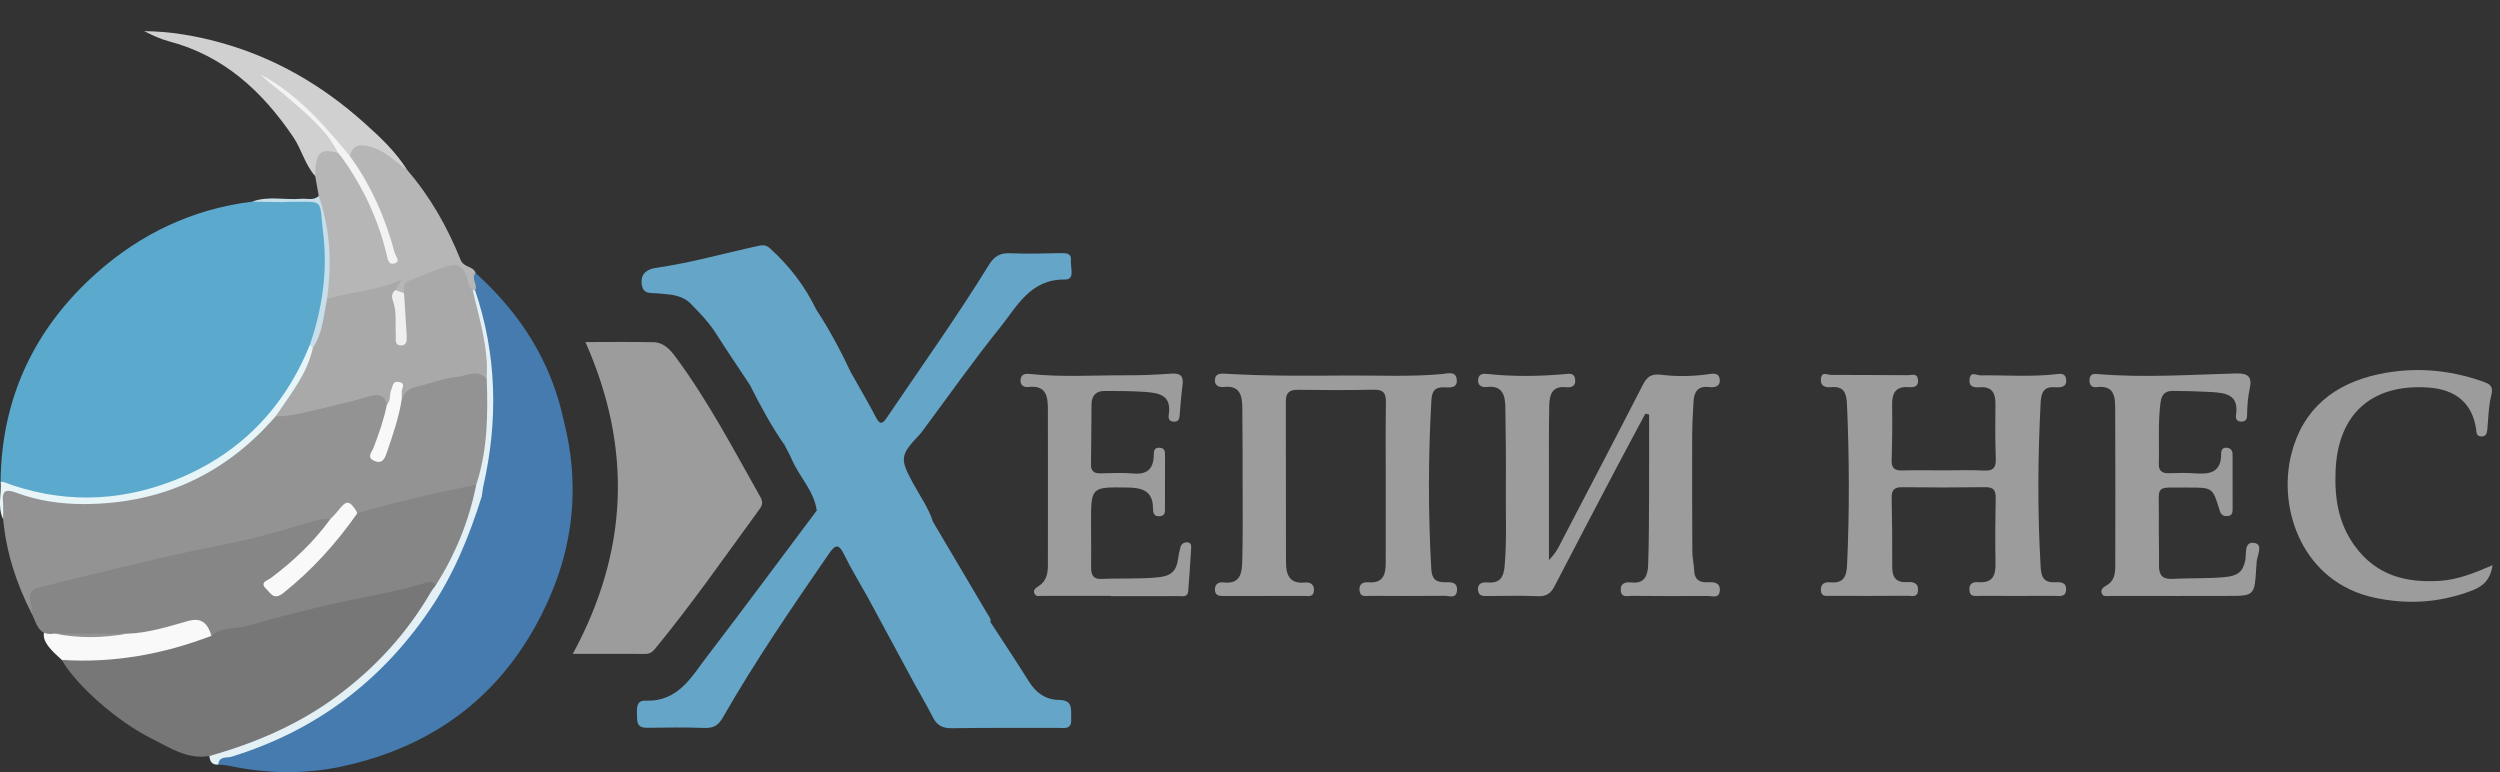 <?xml version="1.0" encoding="utf-8"?>
<!-- Generator: Adobe Illustrator 25.2.1, SVG Export Plug-In . SVG Version: 6.00 Build 0)  -->
<svg version="1.1" xmlns="http://www.w3.org/2000/svg" xmlns:xlink="http://www.w3.org/1999/xlink" x="0px" y="0px"
	 viewBox="0 0 654.48 202.13" style="enable-background:new 0 0 654.48 202.13;" xml:space="preserve">
<rect x="0" y="0" width="654.48" height="202.13" fill="#333333" stroke="none"/>
<style type="text/css">
	.st0{fill:#F9F9F9;}
	.st1{fill:#939393;}
	.st2{fill:#457BAE;}
	.st3{fill:#9C9C9C;}
	.st4{fill:#868686;}
	.st5{fill:#777777;}
	.st6{fill:#65A5C7;}
	.st7{fill:#5BA9CC;}
	.st8{fill:#B6B6B6;}
	.st9{fill:#D0D0D0;}
	.st10{fill:#E3F0F6;}
	.st11{fill:#E7F5F8;}
	.st12{fill:#C7DFEA;}
	.st13{fill:#A9A9AA;}
	.st14{fill:#F8F8F8;}
	.st15{fill:#F3F3F3;}
	.st16{fill:#EFEFEF;}
</style>
<g id="Layer_2">
	<path class="st0" d="M16.18,172.76c-2.59-2.35-5.14-4.66-4.67-7.12c1.7-8.87,41.56-12.66,45.24-3.52c1.93,4.8-6.65,11.78-7.4,12.38
		C39.48,182.39,24.52,180.32,16.18,172.76z"/>
</g>
<g id="Layer_1">
	<g>
		<path class="st1" d="M8.31,160.66c-4.01-7.81-6.68-16.03-7.49-24.81c-0.66-1.56-0.28-3.19-0.29-4.78
			c-0.02-3.34,0.85-4.05,4.01-2.98c3.8,1.28,7.7,1.92,11.66,2.33c20.66,2.13,38.1-4.53,52.57-19.28c1.03-1.05,1.85-2.37,3.34-2.91
			c7.61-1.08,15.05-2.91,22.45-4.97c2.7-0.75,5.72-1.6,7.41,1.95c0.5,3.11-1.21,5.73-1.93,8.57c-0.44,1.75-1.52,3.35-1.01,5.35
			c3.19-4.55,4.05-9.95,5.48-15.15c0.62-1.95,2.03-3.06,3.91-3.6c4.86-1.39,9.72-2.77,14.79-3.26c2.17-0.21,3.92,0.24,4.93,2.36
			c0.77,9.37,0.77,18.66-2.83,27.58c-5.62,1.32-10.88,4.01-16.76,4.4c-3.52,0.23-6.74,1.7-10.09,2.6c-1.32,0.35-2.64,0.74-4.03,0.7
			c-2.47-1.88-4.69-2.15-6.57,0.87c-0.44,0.7-1.39,0.95-2.25,1.13c-4.79,0.92-9.5,2.21-14.17,3.49
			c-14.45,3.99-29.27,6.33-43.73,10.18c-4.82,1.28-9.67,2.43-14.51,3.61c-2.77,0.67-4.66,1.72-4.12,5.01
			C9.17,159.64,8.83,160.24,8.31,160.66z"/>
		<path class="st2" d="M147.66,110.44c3.98,15.74,2.68,31.16-3.77,45.94c-10.54,24.16-29.08,38.97-54.82,44.36
			c-9.66,2.02-19.56,1.78-29.32-0.31c-0.84-0.18-1.73-0.18-2.59-0.26c-0.82-2.81,1.66-2.55,3-2.95c10.01-2.98,19.2-7.51,27.73-13.56
			c17.74-12.59,29.35-29.49,35.99-50.02c0.45-1.38,0.44-3.02,1.93-3.9c2.66,0.43,1.17,2.44,1.56,4.4c0.64-2.17-0.39-3.96,0.44-5.47
			c1.09-1.99,2.87-3.25,5.12-3.2c3.02,0.07,4.86-1.45,6.39-3.75c2.13-3.2,4.38-6.32,6.17-9.72
			C145.96,111.14,146.34,110.14,147.66,110.44z"/>
		<path class="st3" d="M149.95,171.18c14.56-26.8,15.65-53.82,3.31-81.63c6.22,0,12.04-0.09,17.86,0.04c2.56,0.06,4.25,1.84,5.7,3.8
			c8.55,11.54,15.2,24.23,22.22,36.69c0.72,1.27,0.62,2.1-0.24,3.27c-8.88,12.15-17.48,24.51-27.03,36.16
			c-0.74,0.9-1.42,1.68-2.71,1.68C162.86,171.16,156.67,171.18,149.95,171.18z"/>
		<path class="st4" d="M93.59,134.29c10.25-2.89,20.61-5.34,31.07-7.39c0.75,2.51-0.2,4.83-0.87,7.16
			c-1.58,5.47-4.04,10.59-6.49,15.7c-0.73,1.53-1.37,3.24-3.33,3.72c-5.3,0.69-10.3,2.75-15.55,3.6
			c-11.91,1.93-23.43,5.44-35.12,8.24c-2.62,0.63-5.22,1.38-7.96,1.14c-1.03-3.68-2.92-4.8-6.19-3.87
			c-5.2,1.48-10.38,3.13-15.86,3.3c-6.35,0.43-12.7,0.48-19.05-0.03c-4.18,0.77-4.66-2.65-5.91-5.2c-0.09-0.98-0.04-2-0.3-2.93
			c-0.63-2.25,0.03-3.44,2.41-4.01c16.31-3.95,32.54-8.19,49.06-11.34c7.11-1.35,14.17-3.49,21.17-5.55
			c1.92-0.56,3.79-1.21,5.83-0.92c-0.38,2.65-2.33,4.31-4,6.1c-3.15,3.37-6.49,6.55-10.16,9.37c-0.85,0.65-2.07,1.37-1.11,2.71
			c1.06,1.49,2.25,0.66,3.19-0.17c5.61-4.95,11.05-10.07,15.56-16.1C90.96,136.46,91.62,134.68,93.59,134.29z"/>
		<path class="st5" d="M55.33,166.46c2.67-2.44,6.3-1.72,9.41-2.61c8.76-2.52,17.63-4.83,26.55-6.64c6.89-1.4,13.77-2.71,20.5-4.75
			c0.88-0.27,1.74-0.13,2.29,0.76c-1,4.52-3.99,8-6.66,11.45c-12.8,16.57-29.45,27.56-49.67,33.14c-0.97,0.27-1.95,0.38-2.95,0.1
			c-5.76,0.98-10.33-2.18-15.05-4.52c-9.04-4.49-19.87-14.07-23.57-20.63C29.83,173.64,42.78,171.25,55.33,166.46z"/>
		<path class="st3" d="M430.75,108.27c-2.64,4.96-5.31,9.9-7.93,14.87c-5.32,10.12-10.63,20.25-15.9,30.41
			c-0.97,1.87-2.21,2.64-4.42,2.53c-4.23-0.21-8.48-0.04-12.72-0.05c-1.23,0-2.69,0.23-2.86-1.56c-0.17-1.77,1.18-2.1,2.48-1.99
			c3.3,0.3,4.25-1.4,4.51-4.38c0.58-6.72,0.25-13.44,0.31-20.16c0.06-7.1-0.02-14.21-0.13-21.31c-0.05-3.1-0.69-5.8-4.84-5.32
			c-1.22,0.14-2.35-0.3-2.3-1.78c0.07-1.82,1.47-1.74,2.75-1.6c6.59,0.69,13.18,0.59,19.78,0.03c1.17-0.1,2.67-0.5,2.89,1.39
			c0.21,1.79-1.05,2.16-2.38,2.02c-3.82-0.4-4.36,2.17-4.41,4.92c-0.12,6.23-0.08,12.46-0.08,18.69c-0.01,6.94,0,13.88,0,21.63
			c2.05-2.02,2.81-3.93,3.74-5.72c6.95-13.34,13.94-26.67,20.8-40.06c1.12-2.19,2.21-3.05,4.86-2.72c4.06,0.51,8.21,0.43,12.31-0.14
			c1.2-0.17,2.75-0.5,2.99,1.27c0.26,1.97-1.32,2.27-2.73,2.1c-3.07-0.39-3.99,1.34-4.13,3.89c-0.16,2.98-0.33,5.96-0.34,8.95
			c-0.03,10.09-0.02,20.19,0.04,30.28c0.01,1.6,0.41,3.2,0.47,4.81c0.08,2.39,1.27,3.27,3.58,3.16c1.49-0.07,3.28-0.04,3.14,2.17
			c-0.14,2.21-2.01,1.41-3.2,1.42c-6.61,0.05-13.23,0.03-19.84-0.03c-1.11-0.01-2.72,0.59-2.88-1.39c-0.16-2.01,1.38-2.28,2.76-2.12
			c3.57,0.41,4.31-1.96,4.4-4.55c0.22-6.1,0.21-12.21,0.24-18.31c0.03-7.03,0.01-14.06,0.01-21.08
			C431.39,108.44,431.07,108.35,430.75,108.27z"/>
		<path class="st3" d="M508.89,123.14c3.49,0,7-0.14,10.48,0.05c2.53,0.14,3.2-0.83,3.11-3.22c-0.18-4.73-0.14-9.47-0.09-14.21
			c0.03-2.83-0.87-4.59-4.08-4.38c-1.42,0.09-2.92,0.02-2.7-2.07c0.23-2.23,1.82-1.03,2.86-1.04c6.48-0.09,12.97,0.43,19.44-0.27
			c1.19-0.13,2.73-0.54,2.98,1.27c0.28,2-1.28,2.23-2.71,2.11c-2.98-0.26-3.8,1.13-3.95,3.94c-0.75,14.44-0.85,28.86,0.01,43.29
			c0.16,2.63,0.96,3.95,3.73,3.82c1.34-0.06,3.02-0.09,2.92,1.94c-0.1,2.09-1.84,1.62-3.14,1.62c-6.49,0.03-12.98,0.02-19.47,0
			c-1.17,0-2.63,0.42-2.71-1.58c-0.08-1.82,1.1-2.1,2.43-2c3.6,0.26,4.47-1.7,4.41-4.85c-0.1-5.73-0.07-11.47,0.05-17.2
			c0.04-2.09-0.65-2.85-2.77-2.82c-7.24,0.1-14.48,0.1-21.71,0.01c-2.17-0.03-2.79,0.81-2.75,2.86c0.13,5.98,0.17,11.96,0.14,17.94
			c-0.01,2.76,0.96,4.22,3.95,4.05c1.36-0.08,2.88,0.06,2.8,2.1c-0.08,2.07-1.67,1.46-2.78,1.47c-6.74,0.05-13.48,0.04-20.21,0.02
			c-1.07,0-2.36,0.3-2.44-1.47c-0.08-1.77,1.1-2.19,2.42-2.07c3.57,0.31,4.3-1.48,4.45-4.7c0.63-13.95,0.58-27.88-0.03-41.83
			c-0.13-2.93-0.7-4.89-4.21-4.56c-1.47,0.14-2.84-0.29-2.61-2.25c0.22-1.94,1.68-0.96,2.62-0.96c6.73-0.01,13.47,0.06,20.2,0.07
			c1.06,0,2.35-0.63,2.58,1.15c0.24,1.86-1.02,2.08-2.36,1.98c-3.61-0.29-4.47,1.7-4.41,4.83c0.08,4.73,0.03,9.47-0.12,14.21
			c-0.07,2.13,0.71,2.85,2.81,2.77C501.65,123.05,505.27,123.14,508.89,123.14z"/>
		<path class="st3" d="M362.78,126.24c0-6.98-0.07-13.96,0.04-20.94c0.04-2.38-0.66-3.33-3.17-3.28
			c-6.61,0.14-13.23,0.12-19.84,0.03c-2.22-0.03-3.19,0.73-3.19,2.99c0.04,14.08,0,28.17,0.04,42.25c0.01,3.22,0.97,5.63,4.98,5.21
			c1.36-0.14,2.49,0.48,2.34,2.17c-0.15,1.73-1.48,1.34-2.54,1.34c-6.99,0.01-13.98,0-20.97,0.02c-1.19,0-2.36-0.03-2.42-1.6
			c-0.06-1.44,0.93-2.11,2.17-1.96c4.76,0.59,4.92-2.78,5-5.91c0.16-6.35,0.1-12.71,0.09-19.07c0-6.86-0.01-13.71-0.08-20.57
			c-0.03-3.19-0.46-6.11-4.89-5.61c-1.18,0.13-2.36-0.33-2.3-1.81c0.07-1.79,1.51-1.73,2.76-1.66c10.47,0.62,20.95,0.55,31.42,0.47
			c8.48-0.07,16.96,0.39,25.44-0.4c1.31-0.12,3.41-0.84,3.69,1.34c0.32,2.55-1.92,2.16-3.43,2.14c-2.52-0.03-3.07,1.28-3.2,3.52
			c-0.83,14.69-0.85,29.37-0.02,44.06c0.15,2.67,1.24,3.5,3.67,3.45c1.5-0.03,3.27-0.05,3.06,2.21c-0.21,2.22-2.06,1.34-3.23,1.35
			c-6.49,0.07-12.98,0.04-19.47,0.01c-1.16-0.01-2.66,0.5-2.82-1.48c-0.14-1.76,1.02-2.17,2.39-2.07c3.97,0.3,4.47-2.25,4.47-5.26
			C362.78,140.2,362.78,133.22,362.78,126.24z"/>
		<path class="st6" d="M227.07,156.19c-2.05-3.68-4.27-7.28-6.11-11.07c-1.37-2.82-2.3-2.55-3.91-0.22
			c-9.68,14.04-19.32,28.11-27.8,42.92c-1.27,2.22-2.59,2.85-4.98,2.75c-4.86-0.19-9.73-0.11-14.6-0.04
			c-1.76,0.02-2.86-0.32-2.88-2.41c-0.02-2-0.56-4.8,2.14-4.69c8.58,0.34,12.02-6.15,16.16-11.56
			c9.69-12.65,19.16-25.47,28.73-38.22c3.29,0.73,5.01-1.56,6.96-3.52c5.38-5.41,10.68-10.9,15.93-16.43
			c0.68-0.72,1.35-1.5,2.25-1.92c1.16-0.54,2.37-0.9,2.54,1.06c-0.23,0.29-0.44,0.6-0.69,0.86c-5.21,5.48-5.27,6.37-1.79,12.79
			c1.82,3.35,4.08,6.48,5.25,10.18c1.15,3.26,0.08,5.66-2.64,7.69c-3.99,2.97-6.86,7.2-10.99,10.03
			C229.53,155.14,228.58,156.22,227.07,156.19z"/>
		<path class="st7" d="M0.15,126.1c0.23-21.94,8.91-40.19,25.12-54.61c11.55-10.28,25.19-16.8,40.78-18.7
			c2.44-0.77,4.95-0.15,7.42-0.36c2.25,0.94,1.04,2.08,0.03,2.94c-7.53,6.47-15.24,12.72-22.09,19.96c-2.19,2.31-5.47,3.4-7.87,5.61
			c-2.83,2.6-5.87,4.91-8.23,8.09c-2.05,2.76-5.3,4.45-8,6.6c-6.31,5.03-11.94,10.78-18.05,16.02c-2.36,2.02-3.61,4.96-6.07,7.03
			c-2.04,1.72-0.84,5.04-2.07,7.38C0.81,126.33,0.48,126.34,0.15,126.1z"/>
		<path class="st6" d="M241.51,112.83c-2.93-2.51-4.02,1.17-4.7,2.13c-2.69,3.78-6.77,6.08-9.51,9.77
			c-2.04,2.75-4.99,4.81-7.22,7.44c-1.86,2.2-3.72,2.89-6.26,1.47c-0.71-5.12-4.51-8.73-6.47-13.25c-0.59-1.36-1.34-2.64-2.01-3.96
			c0.08-4.57,0.92-5.63,5.28-6.63c1.21-0.28,2.46-0.37,3.67-0.66c4.34-1.01,4.97-1.89,4.51-6.31c-0.41-3.97,0.44-5.09,4.01-5.24
			c2.19,3.89,4.46,7.74,6.53,11.7c1.02,1.96,1.69,1.72,2.78,0.11c8.98-13.29,18.32-26.34,26.73-39.99c1.43-2.33,2.94-3.24,5.64-3.11
			c4.35,0.2,8.72,0.02,13.09-0.03c1.44-0.02,2.98-0.09,2.78,1.95c-0.18,1.78,1.2,5-1.59,4.96c-9.03-0.13-12.48,6.98-16.91,12.5
			C254.77,94.48,248.26,103.75,241.51,112.83z"/>
		<path class="st3" d="M570.06,156.02c-5.86,0-11.73,0.01-17.59-0.01c-0.82,0-1.91,0.35-2.27-0.73c-0.34-1.01,0.54-1.61,1.28-2.03
			c2.07-1.18,2.28-3.14,2.28-5.18c0.02-13.58,0.06-27.17-0.02-40.75c-0.02-3.09,0.03-6.57-4.84-5.97c-1.43,0.18-2.01-0.73-1.87-2.11
			c0.15-1.41,1.16-1.4,2.21-1.31c12.09,1.01,24.18,0.15,36.26-0.17c3.15-0.08,4.1,1.03,3.48,3.85c-0.51,2.33-0.68,4.68-0.71,7.05
			c-0.01,0.96-0.28,1.7-1.47,1.71c-1.19,0.01-1.58-0.71-1.44-1.68c0.76-5.16-2.22-5.82-6.43-6.06c-3.36-0.19-6.71-0.29-10.07-0.3
			c-2,0-2.97,0.84-3.26,3.1c-0.7,5.35-0.28,10.7-0.44,16.05c-0.05,1.76,0.85,2.44,2.54,2.4c2.24-0.05,4.5-0.14,6.74,0.03
			c3.85,0.29,7.08-0.04,7.04-5.08c-0.01-0.91,0.28-1.76,1.53-1.61c1.08,0.13,1.46,0.82,1.46,1.8c0,4.74,0.01,9.47,0.01,14.21
			c0,0.91-0.08,1.77-1.29,1.87c-1.17,0.1-1.78-0.36-2.13-1.54c-1.78-5.9-1.81-5.95-8.22-5.92c-9.15,0.04-7.55-0.99-7.67,7.75
			c-0.06,4.24,0.09,8.47,0.04,12.71c-0.03,2.5,0.92,3.59,3.57,3.44c4.6-0.25,9.2-0.03,13.82-0.48c3.16-0.31,4.62-1.33,5.22-4.52
			c0.29-1.54-0.41-5.03,2.53-4.36c2.11,0.48,0.58,3.17,0.42,4.9c-0.05,0.5-0.07,0.99-0.1,1.49c-0.46,7.47-0.46,7.46-7.87,7.43
			C578.54,156,574.3,156.02,570.06,156.02z"/>
		<path class="st3" d="M290.85,156c-5.99,0-11.98,0.01-17.97-0.01c-0.71,0-1.6,0.28-2.02-0.52c-0.56-1.08,0.37-1.59,1.08-2.05
			c2.05-1.33,2.39-3.31,2.39-5.53c-0.01-13.46,0.03-26.93,0-40.39c-0.01-3.34-0.13-6.74-5.07-6.19c-1.28,0.14-2.26-0.51-2.09-1.96
			c0.18-1.52,1.42-1.57,2.57-1.44c8.47,0.9,16.96,0.28,25.43,0.34c3.86,0.02,7.73-0.18,11.58-0.44c2.37-0.16,3.14,0.75,2.83,3.03
			c-0.35,2.59-0.54,5.19-0.75,7.8c-0.08,0.94-0.2,1.73-1.41,1.75c-1.17,0.02-1.63-0.69-1.47-1.66c0.83-5.12-2.13-5.86-6.31-6.14
			c-3.5-0.23-6.97-0.24-10.45-0.24c-2.28,0-3.42,1.24-3.44,3.49c-0.05,5.24-0.05,10.47-0.14,15.71c-0.03,1.8,0.79,2.41,2.5,2.37
			c2.87-0.06,5.76-0.21,8.61,0.04c3.45,0.3,5.15-1.07,5.32-4.48c0.05-1.08-0.16-2.42,1.63-2.26c1.43,0.13,1.32,1.23,1.32,2.23
			c0,4.49,0.01,8.98-0.01,13.46c0,0.97,0.17,2.06-1.31,2.23c-1.74,0.2-1.82-1.16-1.83-2.18c-0.05-4.61-3.04-5.28-6.72-5.33
			c-9.49-0.14-9.5-0.17-9.49,9.32c0,3.86,0.07,7.73,0.02,11.59c-0.02,1.93,0.5,3.12,2.73,3.02c4.97-0.23,9.94,0.08,14.94-0.44
			c3.31-0.34,4.66-1.71,5.07-4.69c0.15-1.1,0.37-2.2,0.67-3.26c0.22-0.78,0.88-1.21,1.71-1.19c1.07,0.02,1.11,0.87,1.06,1.6
			c-0.22,3.72-0.46,7.45-0.77,11.17c-0.14,1.71-1.56,1.3-2.6,1.3c-5.87,0.03-11.73,0.01-17.6,0.01
			C290.85,156.04,290.85,156.02,290.85,156z"/>
		<path class="st3" d="M652.55,147.96c-0.66,3.92-2.54,5.53-5.33,6.61c-8.38,3.24-16.94,3.77-25.65,1.89
			c-18.62-4.01-25.39-22.94-21.72-37.56c2.99-11.92,11.3-18.46,22.85-20.93c9.15-1.96,18.32-1.25,27.23,1.89
			c1.87,0.66,2.9,1.2,2.27,3.62c-0.73,2.85-0.76,5.9-1.03,8.86c-0.1,1.11-0.35,2-1.7,1.91c-1.23-0.08-1.13-1.08-1.25-1.93
			c-0.97-6.68-5.24-10.38-12.54-10.87c-14.81-1-23.63,6.95-24.24,21.75c-0.3,7.12,0.67,13.78,5.06,19.78
			c5.65,7.73,13.44,9.66,22.36,9.07C643.47,151.74,647.72,150.03,652.55,147.96z"/>
		<path class="st8" d="M106.6,44.51c6.04,6.99,10.54,14.95,13.95,23.46c0.87,2.16,3.32,1.61,3.96,3.48
			c0.31,1.54,1.35,3.06,0.16,4.65c-0.31,0.19-0.65,0.28-1.02,0.28c-1.59-0.46-1.71-1.86-2.14-3.14c-0.62-1.81-2.12-3.13-3.92-2.51
			c-3.13,1.07-6.38,1.83-9.38,3.27c-1.21,0.58-1.5,1.9-2.3,2.81c-0.96,0.41-1.73,0.02-2.44-0.58c-0.92-1.75-2.16-0.57-3.18-0.24
			c-4.03,1.29-8.22,1.7-12.34,2.46c-1.03,0.19-2.25,0.56-2.96-0.77c1.08-8.89-0.68-17.61-1.54-26.39c-0.31-1.73-0.62-3.47-0.93-5.2
			c-1.81-5.53,0.17-7.94,5.78-7.05c4.68,4.15,7.14,9.75,9.71,15.22c1.85,3.93,3.24,8.06,4.28,12.28
			c-1.87-8.21-5.36-15.74-9.79-22.86c-0.59-0.94-1.39-1.77-1.46-2.96c1.33-3.55,2.35-4.06,5.78-3.26
			C101.09,38.44,103.9,41.38,106.6,44.51z"/>
		<path class="st2" d="M124.38,76.01c0.81-1.5-1.18-3.07,0.12-4.55c11.76,10.6,19.91,23.34,23.15,38.98
			c-2.63,4.07-5.24,8.14-7.89,12.19c-1.6,2.44-3.32,4.28-6.85,3.65c-2.81-0.5-5.01,2.46-4.46,5.32c0.16,0.84,0.77,1.65,0.21,2.48
			c-0.53,0.79-1.09,1.89-2.29,1.43c-1.25-0.48-0.55-1.44-0.22-2.18c0.52-1.17,1.03-2.3-0.01-3.44c-1.73-2.86,0.26-5.51,0.75-8.11
			c2.68-14.17,1.34-28.04-2.32-41.83C124.23,78.66,123.58,77.36,124.38,76.01z"/>
		<path class="st6" d="M227.07,156.19c5.69-3.86,9.83-9.47,15.33-13.55c2-1.49,1.42-3.93,1.88-5.99
			c4.76,8.05,9.53,16.09,14.28,24.15c0.37,0.62,0.94,1.19,0.73,2.03c-0.21,0.69-0.2,1.99-0.8,1.93c-3.79-0.38-4.17,3.38-6.31,4.96
			c-2.3,1.7-4.11,3.94-6.22,5.86c-1.93,1.76-3.82,3.65-6.82,2.95C235.11,171.08,231.09,163.64,227.07,156.19z"/>
		<path class="st6" d="M222.8,97.59c-3.7,0.85-4.08,3.83-2.79,6.24c1.82,3.38-0.39,4.18-2.38,5.28c-1.39,0.77-2.95,1.3-4.6,1.31
			c-4.13,0.01-6.96,1.68-7.7,6.01c-3.45-4.97-6.31-10.27-9.02-15.66c-0.34-1.92,1-3.24,1.71-4.79c0.26-0.57,0.57-1.23,0-1.7
			c-0.63-0.52-1.16-0.01-1.57,0.46c-0.84,0.98-1.79,1.52-2.78,0.33c-1.03-1.24-2.15-2.55-1.06-4.34c0.72-1.18,1.75-2.08,2.81-2.96
			c2.49-2.07,4.86-4.29,6.69-6.98c1.27-1.87,4.06-2.45,3.84-5.74c-0.11-1.55,1.83-0.63,2.84,0.18c2.07,1.65,2.78,4.42,4.98,5.95
			C217.21,86.41,220.14,91.93,222.8,97.59z"/>
		<path class="st6" d="M213.75,81.17c-2.68,0.25-2.77-2.28-3.97-3.65c-0.86-0.99-1.9-1.81-2.9-2.75c-1.74,1.98,0.19,3.46,0.72,5.9
			c-2.58-2.59-3.7-1.05-4.81,0.66c-1.98,3.05-4.65,5.41-7.49,7.64c-2.22,1.74-3.8,3.76-0.22,6.22c0.77-1.42,1.18-3.93,3.68-2.16
			c0.96,0.68,1.64,1.45,0.68,2.77c-1.15,1.58-2.1,3.3-3.14,4.95c-2.93-4.43-5.92-8.83-8.78-13.32c-1.88-2.96-4.26-5.46-6.7-7.93
			c-2.39-2.42-5.62-2.41-8.69-2.7c-1.82-0.18-3.81,0.36-4.14-2.49c-0.34-2.92,1.75-3.89,3.68-4.17c9.19-1.32,18.1-3.89,27.15-5.83
			c1.1-0.24,1.89-0.06,2.71,0.67C206.68,69.6,210.77,74.97,213.75,81.17z"/>
		<path class="st6" d="M239.13,178.53c7.11-3.05,12-8.35,15.97-15.02c1.15,1.15,2.86,2.06,4.18-0.67
			c3.37,5.19,6.81,10.33,10.09,15.58c1.87,2.99,4.4,4.78,7.91,4.82c3.82,0.04,3.02,2.7,3.15,4.98c0.17,2.93-1.9,2.32-3.56,2.33
			c-9.24,0.03-18.47-0.05-27.71,0.09c-2.28,0.03-3.76-0.64-4.82-2.64C242.68,184.79,240.88,181.67,239.13,178.53z"/>
		<path class="st9" d="M88.53,40.08c-4.71-1.39-5.95-0.15-6.02,6.01c-2.69-2.99-3.53-6.98-5.77-10.27
			C68.63,23.88,58.59,14.6,44.21,10.81c-2.23-0.59-4.35-1.6-6.48-2.66c6.69,0.07,13.22,1.15,19.69,2.92
			c14.42,3.94,26.92,11.21,38.01,21.16c4.17,3.74,8.2,7.5,11.17,12.28c-3.1-2.16-5.66-5-9.58-6.09c-2.86-0.79-4.54-0.5-5.47,2.38
			c-0.95,0.38-1.32-0.35-1.75-0.93c-5.47-7.43-12.09-13.69-17.84-17.88c4.15,2.58,8.87,7.66,13.64,12.66
			C87,36.11,89.12,37.44,88.53,40.08z"/>
		<path class="st10" d="M124.38,76.01c5.72,16.9,6.07,34.03,2.14,51.33c-0.19,0.83-0.26,1.7-0.38,2.55
			c-3.31,10.6-7.48,20.77-13.81,30.01c-12.84,18.77-30.03,31.54-51.79,38.22c-1.17,0.36-3.26-0.24-3.38,2.05
			c-1.62,0.12-2.24-0.8-2.35-2.25c12.05-3.4,23.4-8.25,33.54-15.77c9.99-7.41,18.19-16.38,24.44-27.13c0.37-0.64,0.86-1.2,1.3-1.8
			c5.13-8.13,8.72-16.88,10.58-26.31c2.99-9.03,3.08-18.35,2.76-27.71c-0.59-1.11-0.89-2.29-1.02-3.55
			c-0.56-5.32-1.21-10.62-2.84-15.75c-0.41-1.29-0.86-2.65,0.2-3.89C123.96,76.02,124.17,76.02,124.38,76.01z"/>
		<path class="st11" d="M0.15,126.1c0.22,0.07,0.44,0.08,0.67,0.04c3.22-0.5,6.07,1.11,9.1,1.66c19.5,3.54,37.06-0.49,52.4-13.22
			c7.18-5.96,12.76-13.21,16.6-21.74c0.46-1.02,0.83-2.09,1.87-2.71c0.67-0.22,1.11,0.08,1.44,0.63c0.73,1.98-0.32,3.66-1.07,5.31
			c-2.19,4.85-4.6,9.59-9,12.92c-13.27,15.31-30.12,22.96-50.33,22.97c-5.96,0-11.95-0.87-17.6-2.98c-2.66-0.99-3.75-0.59-3.46,2.4
			c0.15,1.48,0.03,2.98,0.03,4.48C-0.71,132.69,0.42,129.35,0.15,126.1z"/>
		<path class="st12" d="M81.9,91.07c-0.26-0.27-0.52-0.55-0.78-0.82c-1.22-1.58-0.26-3.11,0.19-4.6c2.67-8.73,2.94-17.64,1.98-26.61
			c-0.51-4.82-0.77-4.86-5.46-5.16c-1.25-0.08-2.5-0.11-3.53-0.96c-2.75-0.04-5.51-0.09-8.26-0.13c4.18-1.58,8.53-0.36,12.79-0.75
			c1.55-0.14,3.25,0.57,4.61-0.75c2.64,7.7,3.36,15.6,2.56,23.67c-0.11,1.1-0.25,2.19-0.37,3.29C86.72,82.71,84.91,88.92,81.9,91.07
			z"/>
		<path class="st1" d="M14.22,165.86c6.35,0.01,12.7,0.02,19.05,0.03C26.92,167.05,20.57,167.13,14.22,165.86z"/>
		<path class="st13" d="M81.9,91.07c2.61-3.87,2.8-8.45,3.73-12.82c6.16-1.89,12.71-2.01,19.51-5.02c-0.91,1.51-1.27,2.11-1.63,2.72
			c1.1,4,1.01,8.12,1.45,12.22c0.67-2.13,0.54-4.28,0.22-6.46c-0.25-1.7-0.81-3.45,0.59-4.97c0.05-1.2-0.29-2.59,1.23-3.19
			c3.66-1.43,7.27-3.1,11.05-4.11c2.19-0.59,3.7,1.39,4.23,3.35c0.33,1.21,0.47,2.36,1.47,3.21c1.48,6.33,3.39,12.58,3.7,19.13
			c0.06,1.35-0.02,2.71-0.04,4.07c-2.35-2.68-5.23-0.79-7.7-0.55c-3.66,0.36-7.2,1.82-10.83,2.62c-1.92,0.42-3,1.54-3.71,3.21
			c-1.1-0.51-0.63-1.74-1.18-2.57c-1.68,0.85-0.23,3.79-2.73,4.04c-0.73-3.44-3.53-2.55-5.36-1.99c-4.95,1.51-10,2.53-15.01,3.75
			c-2.92,0.71-5.75,1.34-8.74,1.29C75.95,103.3,80.41,97.99,81.9,91.07z"/>
		<path class="st0" d="M93.59,134.29c-5.5,7.89-11.86,14.93-19.42,20.96c-2.48,1.98-3.3,0.06-4.46-1.05
			c-1.86-1.77,0.33-2.22,1.24-2.91c5.9-4.41,11.18-9.43,15.53-15.39c0.67-0.72,1.4-1.4,2-2.17
			C90.77,130.78,91.48,130.85,93.59,134.29z"/>
		<path class="st14" d="M101.28,105.94c1.1-1.06,0.6-2.6,1.14-3.84c0.42-0.97,0.32-2.4,1.99-2.11c1.96,0.34,0.71,1.7,0.76,2.64
			c0.03,0.62,0.01,1.23,0.01,1.85c-0.75,4.78-2.31,9.33-3.88,13.89c-0.55,1.59-1.14,3.24-3.34,2.26c-2.1-0.93-0.58-2.3-0.17-3.4
			C99.18,113.53,100.51,109.83,101.28,105.94z"/>
		<path class="st7" d="M74.31,52.92c0.5-0.03,0.99-0.09,1.49-0.09c9.34,0.15,7.68-1.35,8.84,8.52c1.15,9.81-0.29,19.51-3.51,28.9
			c-6.86,16.95-18.79,29-35.78,35.6c-14.66,5.69-29.64,5.94-44.52,0.3c0.04-1.37-0.19-2.81,0.19-4.08c0.6-2.03,0.08-4.44,3.22-5.55
			c2.23-0.79,2.94-4,4.73-5.95c4.46-4.87,9.88-8.66,14.52-13.34c2.52-2.55,5.49-5.98,9.57-7.1c0.78-0.21,1.15-0.86,1.59-1.48
			c3.92-5.56,9.02-9.74,15.08-12.77c1.23-0.61,1.57-1.89,2.38-2.8c5.6-6.29,13.07-10.57,18.41-17.14
			C71.51,54.69,74.16,55.36,74.31,52.92z"/>
		<path class="st15" d="M88.53,40.08c-2.91-5.94-7.99-9.96-12.78-14.21c-2.47-2.19-5.22-4.07-7.58-6.39
			c9.62,5.08,16.57,13.12,23.38,21.32c5.64,7.72,9.35,16.34,11.82,25.52c0.21,0.79,1.68,2.25-0.26,2.68
			c-1.43,0.32-1.6-1.14-1.86-2.26c-2.22-9.29-6.2-17.78-11.77-25.54C89.2,40.8,88.85,40.45,88.53,40.08z"/>
		<path class="st16" d="M105.77,76.74c0.23,3.68,0.49,7.35,0.69,11.03c0.07,1.25,0.12,2.78-1.66,2.65
			c-1.56-0.12-1.12-1.64-1.18-2.67c-0.18-3.05,0.32-6.13-0.8-9.12c-0.32-0.86-0.28-1.98,0.68-2.69
			C104.26,76.21,105.01,76.48,105.77,76.74z"/>
	</g>
	<path class="st4" d="M16.18,172.76"/>
</g>
</svg>
